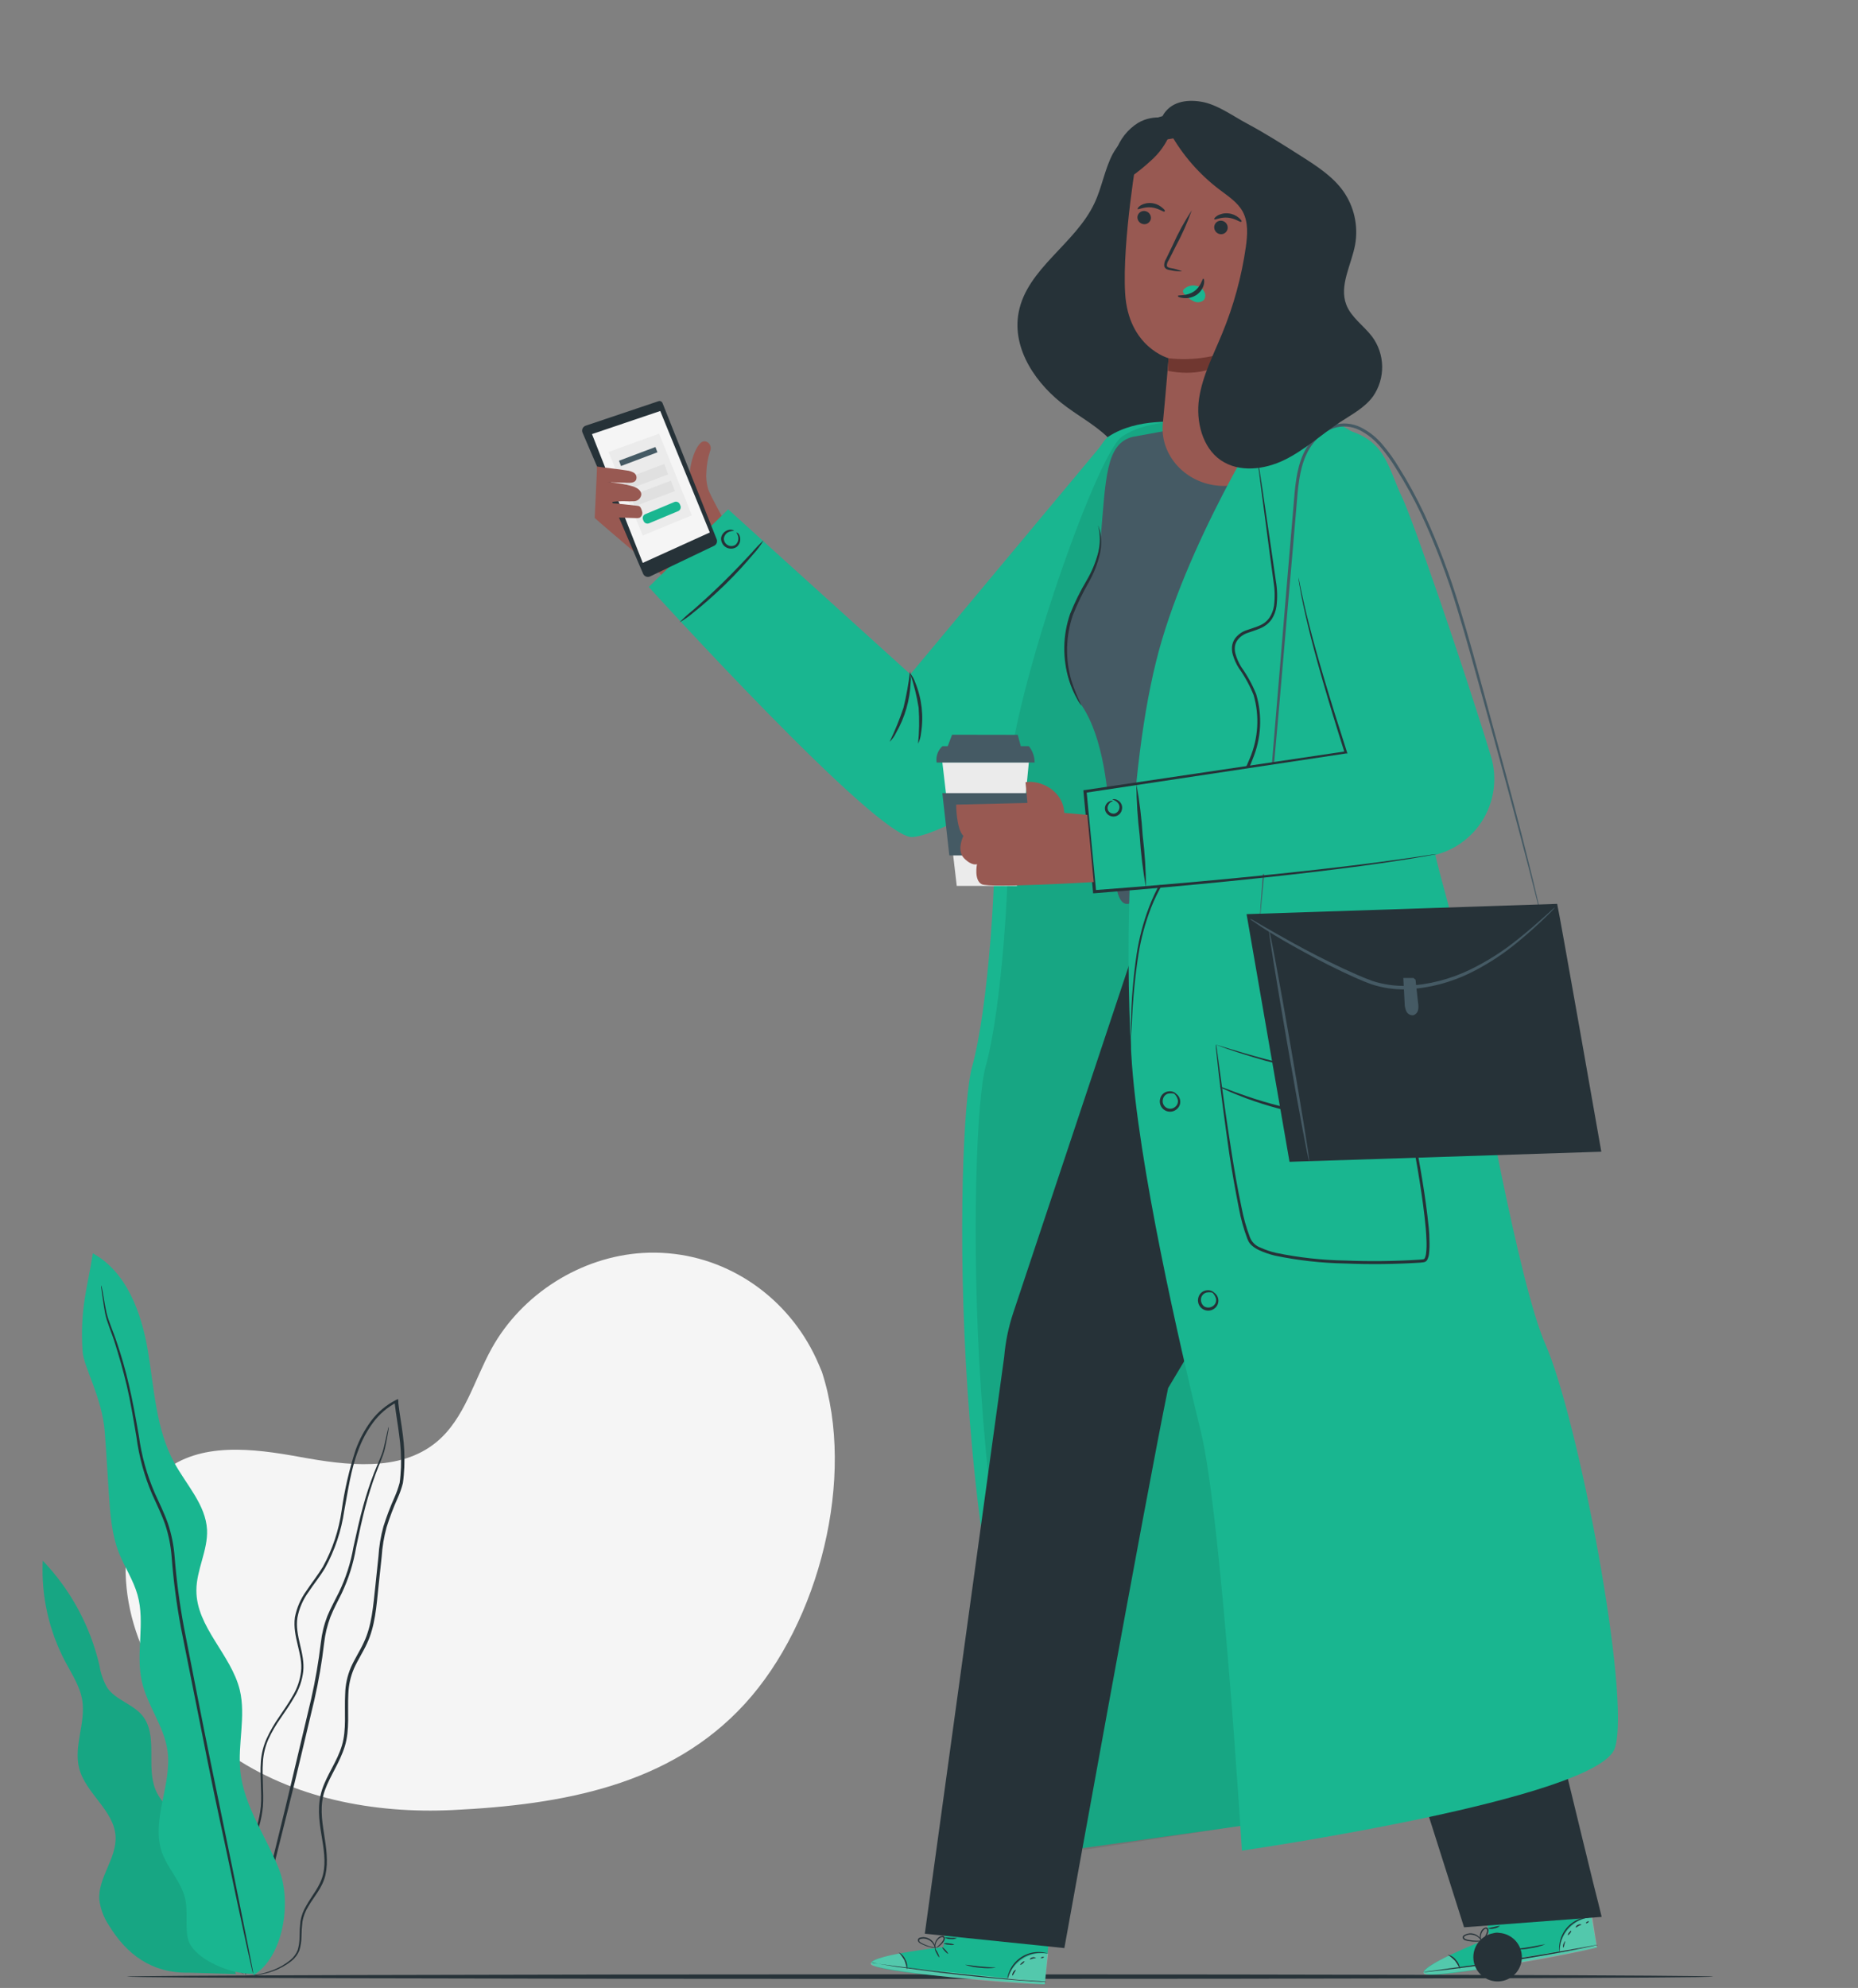 <svg width="503" height="538" viewBox="0 0 503 538" fill="none" xmlns="http://www.w3.org/2000/svg">
<rect x="0" y="0" width="503" height="538" fill="#808080" stroke="none"/>
<path d="M222.498 371.233L221.653 369.247C214.568 352.52 199.004 340.744 180.976 339.18C178.657 338.978 176.325 338.946 174.001 339.084C157.253 340.097 141.312 350.156 133.133 364.877C128.326 373.536 125.79 383.955 118.171 390.253C108.255 398.456 93.769 396.585 81.132 394.282C68.494 391.98 53.995 390.147 44.112 398.393C37.906 403.555 34.979 411.777 34.22 419.821C32.205 441.124 44.246 462.245 61.71 474.472C79.174 486.699 101.289 490.877 122.553 489.851C152.35 488.412 181.439 483.178 201.635 461.113C221.83 439.047 231.789 399.712 222.498 371.233Z" fill="#F5F5F5"/>
<path d="M34.351 534.929C34.351 535.283 130.478 535.543 249.036 535.543C367.595 535.543 463.741 535.307 463.741 534.929C463.741 534.551 367.625 534.315 249.027 534.315C130.429 534.315 34.351 534.622 34.351 534.929Z" fill="#263238"/>
<path d="M430.279 515.566L432.292 527.049L430.592 527.424C422.976 528.987 391.781 535.096 386.413 534.33C380.421 533.471 403.235 524.487 403.235 524.487L402.518 519.628L430.279 515.566Z" fill="#19B690"/>
<g opacity="0.5">
<path opacity="0.5" d="M422.18 528.331C422.226 525.917 423.166 523.606 424.818 521.847C426.434 520.073 428.668 518.988 431.06 518.816L432.277 526.628L422.18 528.331Z" fill="white"/>
</g>
<g opacity="0.5">
<path opacity="0.5" d="M392.203 529.284C392.203 529.284 384.291 532.971 385.524 534.174C386.756 535.377 418.529 530.455 432.339 527.049L432.199 526.44L395.214 532.502C395.214 532.502 393.763 529.112 392.203 529.284Z" fill="white"/>
</g>
<path d="M432.589 526.346C432.44 526.41 432.282 526.452 432.121 526.471L430.763 526.768L425.738 527.768C421.494 528.596 415.611 529.643 409.103 530.659C402.596 531.674 396.619 532.455 392.359 532.971L387.271 533.549L385.883 533.69H385.399L385.883 533.596L387.256 533.409L392.328 532.721C396.619 532.143 402.533 531.315 409.041 530.299C415.548 529.284 421.525 528.268 425.692 527.518L430.732 526.628L432.105 526.393L432.589 526.346Z" fill="#263238"/>
<path d="M395.246 532.924C394.886 532.123 394.441 531.364 393.919 530.659C393.313 530.027 392.638 529.466 391.906 528.987C392.82 529.169 393.633 529.687 394.184 530.44C394.824 531.114 395.201 531.995 395.246 532.924Z" fill="#263238"/>
<path d="M402.799 527.487C402.799 527.487 402.268 527.127 401.753 526.549C401.238 525.971 400.91 525.456 400.973 525.393C401.035 525.331 401.519 525.753 402.018 526.331C402.518 526.909 402.877 527.424 402.799 527.487Z" fill="#263238"/>
<path d="M404.874 525.94C404.874 525.94 404.328 525.8 403.782 525.44C403.236 525.081 402.846 524.737 402.892 524.659C402.939 524.581 403.423 524.8 403.969 525.159C404.515 525.518 404.921 525.862 404.874 525.94Z" fill="#263238"/>
<path d="M405.888 523.096C407.559 523.212 409.122 523.963 410.259 525.194C411.396 526.426 412.019 528.045 412.003 529.722C411.987 531.398 411.332 533.006 410.172 534.215C409.012 535.424 407.435 536.144 405.762 536.228C404.089 536.312 402.448 535.753 401.173 534.665C399.898 533.578 399.087 532.044 398.903 530.378C398.72 528.711 399.18 527.037 400.188 525.698C401.196 524.36 402.677 523.457 404.328 523.175C404.834 523.022 405.37 522.995 405.888 523.096Z" fill="#263238"/>
<path d="M406.091 521.159C405.658 521.557 405.114 521.814 404.531 521.894C403.972 522.071 403.373 522.071 402.814 521.894C403.324 521.728 403.846 521.603 404.375 521.519C404.936 521.35 405.51 521.23 406.091 521.159Z" fill="#263238"/>
<path d="M401.488 525.206C400.907 525.387 400.302 525.477 399.693 525.471C399.035 525.487 398.377 525.445 397.727 525.346C397.333 525.294 396.946 525.199 396.572 525.065C396.341 524.975 396.152 524.803 396.042 524.581C395.991 524.452 395.979 524.311 396.007 524.175C396.034 524.039 396.101 523.914 396.198 523.815C396.828 523.376 397.59 523.169 398.355 523.229C399.12 523.289 399.841 523.612 400.395 524.143C400.728 524.456 400.993 524.834 401.176 525.253C401.285 525.55 401.316 525.721 401.285 525.737C401.023 525.21 400.669 524.733 400.239 524.331C399.76 523.926 399.175 523.666 398.554 523.581C398.189 523.513 397.815 523.519 397.453 523.599C397.091 523.68 396.749 523.833 396.447 524.05C396.198 524.3 396.447 524.628 396.713 524.753C397.055 524.886 397.411 524.981 397.774 525.034C398.407 525.15 399.049 525.213 399.693 525.221C400.786 525.206 401.472 525.206 401.488 525.206Z" fill="#263238"/>
<path d="M401.035 525.362C401.035 525.362 400.676 524.971 400.629 524.159C400.615 523.678 400.717 523.201 400.926 522.768C401.034 522.48 401.214 522.223 401.449 522.024C401.684 521.824 401.966 521.688 402.268 521.628C402.36 521.632 402.451 521.654 402.534 521.693C402.618 521.732 402.693 521.787 402.756 521.856C402.818 521.924 402.866 522.004 402.898 522.091C402.929 522.177 402.943 522.27 402.939 522.362C402.942 522.657 402.884 522.95 402.767 523.221C402.593 523.648 402.368 524.052 402.096 524.424C401.613 525.065 401.207 525.346 401.176 525.315C401.144 525.284 401.488 524.94 401.893 524.299C402.126 523.919 402.319 523.516 402.471 523.096C402.658 522.69 402.72 521.987 402.268 521.972C401.815 521.956 401.425 522.518 401.207 522.909C401.012 523.298 400.9 523.724 400.879 524.159C400.891 524.564 400.944 524.967 401.035 525.362Z" fill="#263238"/>
<path d="M430.841 518.815C430.841 518.815 430.045 518.815 428.797 519.206C427.191 519.653 425.738 520.534 424.599 521.753C423.486 522.996 422.731 524.519 422.414 526.159C422.18 527.409 422.258 528.221 422.196 528.221C422.135 528.04 422.103 527.85 422.102 527.659C422.079 527.137 422.105 526.614 422.18 526.096C422.431 524.383 423.186 522.784 424.35 521.503C425.535 520.241 427.066 519.355 428.75 518.956C429.262 518.838 429.785 518.775 430.311 518.769C430.489 518.754 430.668 518.77 430.841 518.815Z" fill="#263238"/>
<path d="M418.263 526.221C416.978 526.726 415.637 527.072 414.268 527.253C412.914 527.534 411.529 527.634 410.149 527.549C410.149 527.456 411.975 527.284 414.206 526.909C416.438 526.534 418.232 526.128 418.263 526.221Z" fill="#263238"/>
<path d="M423.71 525.362C423.788 525.362 423.616 525.768 423.507 526.221C423.397 526.674 423.335 527.049 423.241 527.065C423.148 527.081 423.023 526.643 423.241 526.128C423.46 525.612 423.647 525.3 423.71 525.362Z" fill="#263238"/>
<path d="M425.364 522.487C425.364 522.487 425.364 522.862 425.067 523.19C424.771 523.518 424.568 523.753 424.49 523.706C424.412 523.659 424.49 523.331 424.786 522.987C425.083 522.644 425.286 522.425 425.364 522.487Z" fill="#263238"/>
<path d="M428.095 520.862C428.095 520.956 427.72 521.003 427.33 521.222C426.94 521.44 426.69 521.69 426.612 521.643C426.534 521.597 426.612 521.159 427.174 520.909C427.736 520.659 428.095 520.768 428.095 520.862Z" fill="#263238"/>
<path d="M430.139 519.987C430.139 519.987 430.046 520.237 429.827 520.362C429.609 520.487 429.39 520.519 429.343 520.44C429.296 520.362 429.437 520.19 429.655 520.065C429.874 519.94 430.092 519.894 430.139 519.987Z" fill="#263238"/>
<path d="M283.902 525.378L282.857 537.002L281.109 536.924C273.306 536.487 241.659 534.174 236.665 532.034C231.109 529.643 255.391 526.94 255.391 526.94L255.969 522.065L283.902 525.378Z" fill="#19B690"/>
<g opacity="0.5">
<path opacity="0.5" d="M272.744 535.658C273.418 533.34 274.924 531.353 276.973 530.08C278.987 528.809 281.404 528.341 283.746 528.768L282.872 536.58L272.744 535.658Z" fill="white"/>
</g>
<g opacity="0.5">
<path opacity="0.5" d="M243.516 528.674C243.516 528.674 234.917 530.143 235.807 531.643C236.696 533.143 268.578 536.674 282.856 537.002V536.377L245.513 532.549C245.513 532.549 245.139 528.924 243.516 528.674Z" fill="white"/>
</g>
<path d="M283.325 536.408H282.841L281.452 536.33L276.334 535.986C272.026 535.658 266.081 535.143 259.511 534.424C252.941 533.705 247.027 532.862 242.751 532.283L237.71 531.455L236.337 531.221C236.179 531.2 236.023 531.169 235.869 531.127H236.353L237.71 531.455L242.798 532.127C247.074 532.69 253.004 533.44 259.558 534.158C266.112 534.877 272.042 535.44 276.365 535.83L281.405 536.143L282.794 536.268L283.325 536.408Z" fill="#263238"/>
<path d="M245.513 533.018C245.392 532.15 245.166 531.301 244.842 530.487C244.403 529.717 243.88 529 243.282 528.346C244.112 528.77 244.76 529.481 245.107 530.346C245.579 531.152 245.724 532.108 245.513 533.018Z" fill="#263238"/>
<path d="M254.268 529.721C254.19 529.721 253.846 529.237 253.503 528.534C253.256 528.136 253.101 527.687 253.05 527.221C253.05 527.221 253.472 527.706 253.815 528.393C254.158 529.081 254.361 529.674 254.268 529.721Z" fill="#263238"/>
<path d="M256.671 528.768C256.593 528.768 256.187 528.487 255.75 528.003C255.313 527.518 255.032 527.065 255.095 527.003C255.157 526.94 255.578 527.284 256.015 527.768C256.452 528.253 256.733 528.706 256.671 528.768Z" fill="#263238"/>
<path d="M258.387 526.284C257.9 526.403 257.392 526.403 256.905 526.284C256.409 526.291 255.918 526.184 255.469 525.972C255.981 525.839 256.518 525.839 257.03 525.972C257.5 525.977 257.963 526.083 258.387 526.284Z" fill="#263238"/>
<path d="M259.09 524.472C258.572 524.742 257.983 524.845 257.404 524.768C256.822 524.807 256.243 524.66 255.75 524.347C256.308 524.323 256.867 524.349 257.42 524.425C257.977 524.388 258.536 524.404 259.09 524.472Z" fill="#263238"/>
<path d="M253.597 527.159C252.991 527.201 252.383 527.132 251.802 526.956C251.158 526.805 250.531 526.591 249.929 526.315C249.561 526.168 249.21 525.979 248.884 525.753C248.682 525.605 248.543 525.388 248.494 525.143C248.484 525.005 248.513 524.866 248.576 524.742C248.639 524.618 248.735 524.514 248.853 524.44C249.576 524.186 250.365 524.188 251.087 524.447C251.808 524.706 252.419 525.206 252.816 525.862C253.062 526.243 253.217 526.677 253.269 527.128C253.309 527.292 253.309 527.463 253.269 527.628C253.14 527.074 252.918 526.545 252.614 526.065C252.269 525.541 251.774 525.132 251.193 524.893C250.859 524.736 250.496 524.646 250.126 524.63C249.756 524.614 249.387 524.672 249.04 524.8C248.728 524.971 248.806 525.331 249.04 525.55C249.337 525.765 249.656 525.948 249.992 526.096C250.576 526.373 251.182 526.603 251.802 526.784C252.91 527.034 253.597 527.112 253.597 527.159Z" fill="#263238"/>
<path d="M253.113 527.206C252.957 526.793 252.957 526.337 253.113 525.925C253.214 525.459 253.434 525.028 253.753 524.675C253.927 524.426 254.161 524.226 254.435 524.095C254.708 523.963 255.011 523.905 255.313 523.925C255.49 523.986 255.637 524.112 255.724 524.277C255.811 524.443 255.831 524.635 255.781 524.815C255.701 525.096 255.563 525.357 255.376 525.581C255.098 525.955 254.772 526.291 254.408 526.581C254.093 526.869 253.713 527.078 253.3 527.19C253.3 527.19 253.69 526.909 254.252 526.393C254.578 526.092 254.87 525.756 255.126 525.393C255.423 525.05 255.657 524.378 255.22 524.253C254.783 524.128 254.268 524.55 253.956 524.878C253.666 525.198 253.448 525.576 253.316 525.987C253.214 526.387 253.146 526.795 253.113 527.206Z" fill="#263238"/>
<path d="M283.605 528.674C283.605 528.674 282.81 528.518 281.53 528.518C279.862 528.515 278.227 528.987 276.815 529.877C275.403 530.768 274.273 532.041 273.556 533.549C272.994 534.705 272.869 535.518 272.807 535.502C272.744 535.486 272.807 535.283 272.807 534.924C272.905 534.418 273.062 533.925 273.275 533.455C273.958 531.865 275.107 530.52 276.569 529.596C278.032 528.673 279.74 528.215 281.468 528.284C281.994 528.289 282.518 528.357 283.028 528.487C283.229 528.52 283.423 528.583 283.605 528.674Z" fill="#263238"/>
<path d="M269.53 532.534C268.156 532.706 266.767 532.706 265.394 532.534C264.015 532.44 262.652 532.178 261.337 531.752C261.337 531.643 263.178 531.971 265.425 532.19C267.673 532.409 269.53 532.424 269.53 532.534Z" fill="#263238"/>
<path d="M275.007 533.127C275.007 533.205 274.82 533.502 274.586 533.893C274.352 534.283 274.211 534.658 274.102 534.643C273.993 534.627 274.008 534.19 274.289 533.721C274.57 533.252 274.96 533.018 275.007 533.127Z" fill="#263238"/>
<path d="M277.364 530.784C277.364 530.862 277.207 531.127 276.88 531.393C276.552 531.658 276.256 531.799 276.193 531.737C276.131 531.674 276.349 531.393 276.661 531.127C276.973 530.862 277.301 530.705 277.364 530.784Z" fill="#263238"/>
<path d="M280.438 529.893C280.438 529.987 280.048 529.893 279.611 530.034C279.174 530.174 278.862 530.33 278.799 530.252C278.737 530.174 279.018 529.815 279.548 529.706C280.079 529.596 280.485 529.893 280.438 529.893Z" fill="#263238"/>
<path d="M282.607 529.612C282.607 529.706 282.451 529.831 282.217 529.893C281.983 529.956 281.764 529.893 281.733 529.893C281.702 529.893 281.889 529.674 282.123 529.612C282.357 529.549 282.591 529.518 282.607 529.612Z" fill="#263238"/>
<path d="M275.756 84.606C277.988 72.653 291.174 66.013 296.324 54.92C298.337 50.639 299.055 45.811 301.255 41.624C303.767 37.207 307.767 33.83 312.54 32.098C317.313 30.366 322.545 30.392 327.3 32.171L328.127 33.453C322.79 44.671 317.469 52.373 312.148 63.576C310.078 67.407 308.644 71.549 307.903 75.841C307.419 80.169 308.574 84.918 311.914 87.7C314.598 89.918 318.156 90.59 321.121 92.527C323.25 94.125 324.916 96.26 325.95 98.714C326.984 101.169 327.347 103.854 327.004 106.495C326.236 111.801 323.804 116.725 320.06 120.557C316.626 124.322 311.196 127.541 306.67 125.244C304.376 124.057 302.956 121.744 301.271 119.791C297.806 115.807 293.031 113.276 288.787 110.151C280.641 104.23 273.899 94.558 275.756 84.606Z" fill="#263238"/>
<path d="M160.995 140.165C163.991 142.899 180.299 156.617 180.299 156.617L196.481 141.868C196.06 140.665 192.096 133.853 191.644 132.15C191.244 130.681 191.107 129.152 191.238 127.635C191.315 125.744 191.652 123.872 192.237 122.073C192.955 120.51 191.363 118.854 189.99 119.635C188.616 120.416 186.556 124.76 186.619 130.353C186.681 135.947 164.772 123.104 161.65 126.244L160.995 140.165Z" fill="#985952"/>
<path d="M300.132 118.151L246.449 182.475L197.137 137.853L175.633 158.852C175.633 158.852 237.508 227.02 246.949 226.535C256.39 226.051 288.459 204.818 288.459 204.818L300.132 118.151Z" fill="#19B690"/>
<path d="M178.27 108.573C178.483 108.502 178.716 108.516 178.92 108.612C179.123 108.708 179.282 108.879 179.362 109.089L194.016 145.931C194.149 146.261 194.15 146.63 194.02 146.962C193.889 147.293 193.636 147.562 193.314 147.712L175.992 155.993C175.821 156.073 175.636 156.118 175.448 156.125C175.259 156.132 175.072 156.101 174.895 156.034C174.719 155.967 174.558 155.865 174.422 155.735C174.286 155.604 174.178 155.447 174.103 155.274L157.702 117.089C157.628 116.912 157.59 116.721 157.591 116.529C157.593 116.337 157.633 116.148 157.711 115.972C157.788 115.796 157.901 115.638 158.042 115.508C158.183 115.378 158.348 115.277 158.529 115.214L178.27 108.573Z" fill="#263238"/>
<path d="M178.738 111.229L192.159 144.102L174.01 152.336L160.262 117.479L178.738 111.229Z" fill="#F5F5F5"/>
<path d="M183.966 168.429C185.325 167.655 186.605 166.749 187.789 165.726C190.052 163.93 193.079 161.336 196.247 158.258C199.415 155.18 202.068 152.196 203.925 149.977C204.985 148.835 205.921 147.583 206.718 146.243C205.567 147.288 204.487 148.41 203.488 149.602C201.537 151.712 198.806 154.602 195.685 157.664C192.564 160.727 189.599 163.383 187.43 165.273C186.204 166.244 185.047 167.299 183.966 168.429Z" fill="#263238"/>
<path d="M199.4 144.134C199.29 144.228 199.961 144.759 199.883 145.899C199.864 146.2 199.783 146.494 199.646 146.763C199.509 147.031 199.319 147.269 199.087 147.462C198.777 147.661 198.418 147.771 198.05 147.781C197.681 147.791 197.317 147.701 196.996 147.519C196.676 147.338 196.41 147.072 196.229 146.751C196.047 146.43 195.957 146.065 195.966 145.696C196.011 145.381 196.121 145.079 196.29 144.809C196.46 144.54 196.685 144.31 196.95 144.134C197.492 143.826 198.105 143.665 198.729 143.665C198.729 143.665 198.588 143.478 198.214 143.4C197.682 143.288 197.128 143.371 196.653 143.634C196.285 143.818 195.964 144.084 195.715 144.412C195.466 144.74 195.296 145.12 195.217 145.524C195.168 146.041 195.269 146.561 195.507 147.021C195.745 147.482 196.11 147.865 196.559 148.123C197.008 148.382 197.522 148.506 198.04 148.48C198.557 148.454 199.056 148.28 199.478 147.977C199.791 147.71 200.037 147.373 200.197 146.993C200.357 146.613 200.426 146.201 200.398 145.79C200.381 145.248 200.177 144.729 199.821 144.321C199.634 144.165 199.415 144.103 199.4 144.134Z" fill="#263238"/>
<path d="M248.54 201.271C248.972 200.395 249.242 199.447 249.336 198.474C250.097 193.83 249.556 189.065 247.776 184.71C247.471 183.78 246.995 182.916 246.371 182.163C247.413 185.215 248.191 188.352 248.697 191.537C248.922 194.78 248.87 198.037 248.54 201.271Z" fill="#263238"/>
<path d="M240.831 200.771C241.55 200.081 242.137 199.266 242.564 198.365C244.967 194.189 246.326 189.494 246.527 184.678C246.645 183.686 246.587 182.681 246.356 181.71C245.969 185.019 245.38 188.301 244.592 191.537C243.533 194.691 242.276 197.775 240.831 200.771Z" fill="#263238"/>
<path d="M178.426 117.354L187.305 139.462L174.01 144.915L164.74 122.322L178.426 117.354Z" fill="#EBEBEB"/>
<path d="M174.695 139.151L182.557 135.862C183.137 135.619 183.804 135.893 184.047 136.475L184.197 136.835C184.44 137.416 184.166 138.084 183.586 138.327L175.724 141.616C175.143 141.859 174.476 141.585 174.234 141.004L174.083 140.643C173.841 140.062 174.114 139.394 174.695 139.151Z" fill="#19B690"/>
<path d="M167.581 124.686L177.439 120.971L177.978 122.404L168.12 126.119L167.581 124.686Z" fill="#455A64"/>
<path d="M168.928 129.67L179.823 125.564L180.884 128.386L169.989 132.492L168.928 129.67Z" fill="#E0E0E0"/>
<path d="M170.734 134.194L181.629 130.087L182.69 132.909L171.795 137.016L170.734 134.194Z" fill="#E0E0E0"/>
<path d="M161.572 126.244C164.085 126.65 167.143 126.9 169.656 127.322C170.375 127.387 171.069 127.617 171.685 127.994C171.975 128.209 172.182 128.518 172.27 128.868C172.358 129.219 172.322 129.589 172.168 129.916C171.778 130.619 170.78 130.681 169.968 130.666L164.428 130.478C166.792 130.585 169.134 130.978 171.404 131.65C172.434 131.994 173.588 132.697 173.62 133.791C173.575 134.264 173.366 134.707 173.03 135.044C172.694 135.38 172.251 135.589 171.778 135.634C170.812 135.695 169.842 135.695 168.876 135.634C168.876 135.634 165.084 135.634 164.928 136.197C167.284 136.197 170.421 136.681 172.73 136.9C173.386 136.9 173.682 137.837 173.838 138.462C173.922 138.775 173.901 139.108 173.777 139.407C173.652 139.707 173.433 139.957 173.152 140.118C172.85 140.219 172.53 140.251 172.215 140.212L163.039 139.931" fill="#985952"/>
<path d="M319.108 114.292C319.108 114.292 307.95 112.979 300.116 118.135C293.047 122.822 268.234 193.975 269.202 215.098C270.17 236.222 267.47 273.47 263.132 288.813C258.793 304.156 255.516 437.242 289.66 500.645L353.252 491.708L333.371 320.733L335.4 165.633L319.108 114.292Z" fill="#19B690"/>
<g opacity="0.3">
<path opacity="0.3" d="M322.775 114.292C322.775 114.292 311.601 112.979 303.768 118.135C296.698 122.822 271.902 193.975 272.854 215.098C273.805 236.222 271.137 273.47 266.783 288.813C262.429 304.156 259.168 437.242 293.312 500.645L351.442 491.708L337.022 320.733L339.145 165.648L322.775 114.292Z" fill="black"/>
</g>
<path d="M346.151 111.026C346.151 111.026 381.123 107.261 371.775 157.305L362.787 209.958L305.687 244.55C297.978 246.628 304.532 208.614 292.922 191.022C288.568 184.444 288.24 179.522 288.568 176.491C287.46 165.008 296.651 157.852 297.931 146.243C299.367 129.431 299.304 120.12 306.608 118.229L346.12 111.026" fill="#455A64"/>
<path d="M297.291 142.243C297.89 144.665 297.89 147.196 297.291 149.618C296.597 152.238 295.547 154.751 294.17 157.086C292.451 159.976 290.959 162.995 289.707 166.117C287.677 171.98 287.595 178.343 289.473 184.257C290.029 186.023 290.772 187.726 291.689 189.334C292.004 189.942 292.392 190.508 292.844 191.022C291.72 188.788 290.775 186.468 290.019 184.085C288.361 178.281 288.519 172.109 290.472 166.398C291.71 163.315 293.165 160.323 294.826 157.446C296.184 155.036 297.183 152.441 297.791 149.743C298.195 147.914 298.227 146.022 297.884 144.181C297.789 143.679 297.648 143.188 297.463 142.712C297.401 142.415 297.323 142.228 297.291 142.243Z" fill="#263238"/>
<path d="M314.8 114.636C315.628 106.027 316.361 96.949 316.361 96.949C316.361 96.949 305.437 94.012 304.595 79.309C303.768 65.248 307.997 40.874 307.997 40.874V39.64C324.585 34.703 344.216 34.953 354.329 48.796L346.526 118.635C345.605 126.744 337.927 132.431 329.267 131.385C320.418 130.338 314.02 122.838 314.8 114.636Z" fill="#985952"/>
<path d="M307.934 58.608C307.884 59.084 308.018 59.561 308.308 59.941C308.598 60.322 309.023 60.577 309.495 60.654C309.729 60.697 309.969 60.692 310.201 60.64C310.433 60.587 310.652 60.489 310.846 60.351C311.039 60.213 311.203 60.037 311.327 59.834C311.452 59.631 311.534 59.405 311.57 59.17C311.62 58.694 311.487 58.217 311.196 57.836C310.906 57.455 310.482 57.2 310.01 57.123C309.776 57.081 309.536 57.086 309.304 57.138C309.072 57.19 308.852 57.288 308.659 57.426C308.465 57.565 308.302 57.741 308.177 57.944C308.053 58.146 307.97 58.372 307.934 58.608Z" fill="#263238"/>
<path d="M307.934 56.561C308.153 56.826 309.651 55.936 311.648 56.123C313.646 56.311 315.003 57.483 315.253 57.248C315.503 57.014 315.253 56.701 314.582 56.17C313.778 55.482 312.78 55.062 311.726 54.967C310.688 54.86 309.643 55.09 308.746 55.623C308.137 56.029 307.934 56.483 307.934 56.561Z" fill="#263238"/>
<path d="M328.72 61.31C328.67 61.786 328.804 62.264 329.094 62.644C329.384 63.025 329.809 63.28 330.281 63.357C330.521 63.399 330.766 63.392 331.003 63.335C331.24 63.278 331.462 63.173 331.657 63.026C331.851 62.88 332.014 62.695 332.134 62.483C332.255 62.271 332.33 62.037 332.356 61.795C332.406 61.319 332.273 60.841 331.983 60.461C331.692 60.08 331.268 59.825 330.796 59.748C330.556 59.706 330.31 59.714 330.074 59.77C329.837 59.827 329.614 59.932 329.42 60.079C329.225 60.225 329.063 60.41 328.943 60.622C328.822 60.834 328.747 61.068 328.72 61.31Z" fill="#263238"/>
<path d="M328.736 59.342C328.939 59.607 330.453 58.701 332.435 58.904C334.416 59.107 335.79 60.248 336.039 60.029C336.289 59.81 335.961 59.467 335.368 58.935C334.562 58.254 333.564 57.839 332.513 57.748C331.476 57.639 330.432 57.863 329.532 58.389C328.877 58.81 328.627 59.217 328.736 59.342Z" fill="#263238"/>
<path d="M320.028 73.435C319.028 73.012 317.98 72.713 316.907 72.544C316.408 72.435 315.94 72.278 315.893 71.935C315.888 71.4 316.058 70.879 316.377 70.45L318.265 66.716C319.981 63.56 321.447 60.274 322.65 56.889C320.675 59.894 318.947 63.055 317.485 66.341L315.659 70.107C315.276 70.687 315.11 71.384 315.191 72.075C315.245 72.263 315.343 72.436 315.476 72.579C315.608 72.723 315.773 72.834 315.955 72.903C316.229 73.014 316.519 73.082 316.814 73.106C317.866 73.359 318.947 73.469 320.028 73.435Z" fill="#263238"/>
<path d="M316.33 96.949C323.126 97.718 330.002 96.588 336.195 93.683C336.195 93.683 330.531 103.152 316.189 100.37L316.33 96.949Z" fill="#703730"/>
<path d="M320.418 78.356C320.845 77.915 321.377 77.59 321.964 77.413C322.551 77.235 323.174 77.21 323.773 77.341C324.211 77.421 324.628 77.59 324.998 77.838C325.368 78.085 325.684 78.405 325.927 78.778C326.171 79.129 326.301 79.546 326.301 79.973C326.301 80.401 326.171 80.818 325.927 81.169C325.569 81.494 325.124 81.706 324.646 81.778C324.169 81.85 323.68 81.779 323.243 81.575C322.332 81.147 321.515 80.541 320.84 79.794C320.63 79.613 320.456 79.396 320.325 79.153C320.263 79.034 320.238 78.9 320.252 78.766C320.266 78.633 320.318 78.507 320.403 78.403" fill="#19B690"/>
<path d="M325.771 75.403C325.443 75.403 325.225 77.513 323.227 78.872C321.23 80.231 318.936 79.762 318.889 80.059C318.842 80.356 319.357 80.544 320.34 80.653C321.606 80.807 322.885 80.502 323.945 79.794C324.96 79.104 325.674 78.054 325.943 76.856C326.114 75.966 325.911 75.403 325.771 75.403Z" fill="#263238"/>
<path d="M383.292 311.421L405.467 402.916C405.467 402.916 431.903 512.472 432.776 515.363L433.604 518.769L396.354 521.581L331.81 318.358L383.292 311.421Z" fill="#263238"/>
<path d="M316.236 375.652C310.213 404.822 288.147 527.206 288.147 527.206L250.366 523.315L271.855 367.215C272.197 363.141 273.025 359.123 274.32 355.247L309.635 249.237L376.051 206.943C376.707 206.943 386.803 234.269 385.414 253.206C384.682 261.678 381.738 269.808 376.878 276.782C372.649 282.954 366.766 291.563 365.455 293.563C363.349 296.75 316.236 375.652 316.236 375.652Z" fill="#263238"/>
<path d="M391.781 243.691C393.591 250.284 395.105 256.955 396.276 263.689C400.52 288.204 411.319 347.856 418.326 363.684C427.205 383.683 441.625 459.225 437.193 473.052C432.761 486.88 336.211 500.832 336.211 500.832C336.211 500.832 330.671 410.29 325.116 387.526C319.56 364.762 307.95 314.749 306.264 285.313C304.579 255.877 305.156 204.771 314.582 173.116C324.008 141.462 345.699 108.198 345.699 108.198C345.699 108.198 364.238 113.323 370.558 120.698C370.558 120.698 378.267 130.166 378.361 139.181C378.454 148.196 382.637 191.053 385.43 215.958C386.304 223.067 389.44 235.238 391.781 243.691Z" fill="#19B690"/>
<path d="M306.171 283.813C306.197 283.663 306.197 283.51 306.171 283.36C306.171 283.017 306.171 282.579 306.171 282.032C306.171 280.814 306.311 279.111 306.421 276.939C306.66 270.66 307.259 264.4 308.215 258.19C308.91 253.918 310.045 249.729 311.601 245.691C313.415 241.093 315.925 236.803 319.045 232.972C322.244 228.863 326.036 224.879 329.719 220.473C331.617 218.256 333.383 215.929 335.009 213.505C336.675 210.986 338.052 208.286 339.114 205.458C341.446 199.885 341.788 193.677 340.081 187.881C339.025 185.258 337.658 182.771 336.008 180.475C335.324 179.356 334.799 178.146 334.448 176.882C334.293 176.275 334.245 175.646 334.307 175.023C334.378 174.423 334.592 173.85 334.931 173.351C335.644 172.354 336.664 171.619 337.834 171.257C339.004 170.82 340.237 170.492 341.407 169.945C342.588 169.42 343.598 168.576 344.326 167.507C344.982 166.459 345.408 165.281 345.574 164.055C345.855 161.783 345.798 159.482 345.402 157.227C345.09 155.086 344.794 153.024 344.513 151.071C343.358 143.259 342.437 136.915 341.782 132.478C341.439 130.322 341.189 128.635 341.002 127.416L340.768 126.119C340.746 125.966 340.714 125.815 340.674 125.666C340.65 125.816 340.65 125.969 340.674 126.119C340.674 126.463 340.674 126.9 340.815 127.447C340.971 128.666 341.173 130.353 341.454 132.509C342.047 136.978 342.89 143.321 343.92 151.149C344.185 153.118 344.466 155.18 344.763 157.321C345.13 159.51 345.178 161.742 344.903 163.945C344.735 165.057 344.337 166.122 343.733 167.07C343.076 168.039 342.155 168.798 341.08 169.257C340.003 169.757 338.786 170.07 337.553 170.523C336.232 170.937 335.081 171.771 334.276 172.898C333.884 173.495 333.633 174.173 333.542 174.882C333.469 175.594 333.522 176.313 333.699 177.007C334.066 178.355 334.634 179.64 335.384 180.819C336.998 183.08 338.339 185.524 339.379 188.1C341.007 193.722 340.66 199.733 338.396 205.13C336.213 210.565 333.085 215.569 329.157 219.911C325.506 224.286 321.714 228.285 318.499 232.41C315.358 236.375 312.848 240.802 311.055 245.534C309.511 249.604 308.397 253.825 307.731 258.127C306.81 264.337 306.288 270.6 306.171 276.876C306.171 279.053 306.14 280.756 306.077 281.985V283.313C306.155 283.657 306.171 283.813 306.171 283.813Z" fill="#263238"/>
<path d="M318.483 296.187C318.483 296.187 318.405 295.937 318.031 295.687C317.481 295.363 316.831 295.252 316.205 295.375C315.716 295.447 315.258 295.66 314.887 295.987C314.516 296.314 314.247 296.742 314.114 297.219C313.922 297.811 313.934 298.45 314.148 299.035C314.362 299.619 314.765 300.115 315.294 300.442C315.822 300.77 316.446 300.911 317.063 300.842C317.681 300.773 318.258 300.498 318.702 300.062C319.067 299.727 319.326 299.293 319.448 298.813C319.57 298.333 319.549 297.828 319.389 297.359C319.195 296.745 318.785 296.223 318.234 295.891C317.844 295.687 317.594 295.687 317.578 295.734C318.182 296.171 318.622 296.798 318.827 297.515C318.922 297.871 318.914 298.247 318.803 298.599C318.693 298.95 318.484 299.263 318.203 299.5C317.874 299.81 317.452 300.002 317.003 300.047C316.554 300.091 316.102 299.986 315.719 299.747C315.336 299.508 315.043 299.149 314.885 298.725C314.728 298.302 314.714 297.838 314.847 297.406C314.932 297.047 315.116 296.718 315.378 296.459C315.64 296.199 315.97 296.018 316.33 295.937C317.056 295.798 317.808 295.885 318.483 296.187Z" fill="#263238"/>
<path d="M328.83 350.028C328.83 350.028 328.736 349.778 328.362 349.544C327.817 349.205 327.164 349.088 326.536 349.216C326.048 349.292 325.592 349.505 325.222 349.832C324.851 350.159 324.582 350.585 324.445 351.059C324.253 351.651 324.264 352.291 324.478 352.875C324.692 353.46 325.096 353.955 325.624 354.283C326.153 354.611 326.776 354.751 327.394 354.682C328.012 354.613 328.589 354.339 329.033 353.903C329.323 353.623 329.546 353.28 329.684 352.901C329.821 352.521 329.87 352.115 329.826 351.714C329.783 351.312 329.647 350.926 329.431 350.585C329.215 350.244 328.924 349.958 328.58 349.747C328.19 349.528 327.925 349.528 327.925 349.575C328.518 350.022 328.955 350.646 329.173 351.356C329.263 351.714 329.25 352.089 329.137 352.44C329.024 352.791 328.815 353.103 328.533 353.34C328.192 353.627 327.774 353.803 327.331 353.848C326.889 353.893 326.443 353.803 326.052 353.59C325.689 353.332 325.412 352.97 325.257 352.553C325.101 352.135 325.074 351.68 325.178 351.247C325.269 350.877 325.464 350.542 325.741 350.281C326.018 350.02 326.365 349.846 326.739 349.778C327.445 349.657 328.172 349.744 328.83 350.028Z" fill="#263238"/>
<path d="M329.157 282.673C329.132 282.844 329.132 283.017 329.157 283.188C329.157 283.584 329.204 284.105 329.298 284.751C329.438 286.141 329.657 288.11 329.938 290.625C330.531 295.734 331.498 303.125 332.793 312.218C333.48 316.765 334.354 321.733 335.4 327.03C335.911 329.798 336.663 332.517 337.647 335.154C337.786 335.508 337.947 335.852 338.13 336.185C338.344 336.52 338.607 336.82 338.911 337.076C339.494 337.581 340.145 338.002 340.846 338.326C342.231 338.957 343.673 339.454 345.153 339.81C351.393 341.108 357.741 341.819 364.113 341.935C370.937 342.214 377.771 342.136 384.587 341.701L385.461 341.591C385.659 341.562 385.847 341.485 386.01 341.368C386.173 341.251 386.306 341.098 386.398 340.919C386.67 340.362 386.834 339.757 386.881 339.138C386.998 338.002 387.029 336.858 386.975 335.717C386.975 333.467 386.694 331.264 386.444 329.092C385.929 324.733 385.258 320.499 384.556 316.39C383.152 308.171 381.607 300.437 380.077 293.36V293.094H379.719C367.246 292.01 354.889 289.861 342.781 286.672C338.396 285.516 334.978 284.469 332.653 283.766L329.953 282.938C329.668 282.836 329.376 282.753 329.079 282.688L329.314 282.782L330 283.032C330.609 283.266 331.436 283.579 332.591 283.97C334.885 284.751 338.302 285.844 342.672 287.094C354.794 290.435 367.194 292.673 379.719 293.781L379.406 293.5C380.967 300.578 382.418 308.312 383.807 316.515C384.494 320.624 385.149 324.858 385.649 329.186C385.898 331.342 386.117 333.545 386.179 335.748C386.234 336.847 386.203 337.95 386.085 339.045C386.041 339.551 385.915 340.047 385.711 340.513C385.57 340.701 385.524 340.763 385.352 340.794L384.525 340.888C377.74 341.329 370.938 341.412 364.144 341.138C357.851 341.03 351.582 340.334 345.418 339.06C343.981 338.726 342.58 338.249 341.236 337.638C340.587 337.404 339.997 337.034 339.504 336.551C339.011 336.069 338.628 335.486 338.38 334.842C337.402 332.256 336.651 329.589 336.133 326.873C335.009 321.608 334.167 316.64 333.449 312.109C331.998 303.031 331.014 295.672 330.328 290.578C329.985 288.063 329.719 286.094 329.532 284.704C329.438 284.079 329.376 283.563 329.314 283.141C329.251 282.72 329.157 282.673 329.157 282.673Z" fill="#263238"/>
<path d="M330.156 294.063C330.737 294.454 331.36 294.779 332.013 295.031C333.23 295.61 335.041 296.36 337.288 297.203C349.117 301.576 361.667 303.659 374.272 303.343C376.691 303.343 378.642 303.14 379.968 302.984C380.668 302.95 381.363 302.85 382.044 302.687C381.349 302.609 380.647 302.609 379.953 302.687C378.611 302.687 376.675 302.781 374.272 302.781C361.759 302.776 349.332 300.707 337.491 296.656C335.212 295.875 333.386 295.203 332.138 294.719C331.501 294.435 330.837 294.215 330.156 294.063Z" fill="#263238"/>
<path d="M417.733 250.003L417.592 249.268C417.483 248.737 417.327 248.034 417.124 247.112C416.672 245.206 416.016 242.425 415.189 238.894C413.473 231.769 410.867 221.489 407.48 208.833L401.878 188.147C399.849 180.71 397.711 172.757 395.168 164.461C392.564 155.759 389.347 147.254 385.539 139.009C383.495 134.658 381.186 130.437 378.626 126.369C377.35 124.25 375.905 122.238 374.303 120.354C372.687 118.401 370.684 116.805 368.42 115.667C366.073 114.501 363.367 114.288 360.867 115.073C358.47 115.924 356.376 117.462 354.844 119.495C351.723 123.526 350.942 128.588 350.49 133.228C349.694 142.603 348.929 151.696 348.196 160.336C346.76 177.601 345.465 193.147 344.373 206.208C343.28 219.27 342.453 229.801 341.86 237.144C341.579 240.769 341.361 243.597 341.22 245.565C341.22 246.503 341.111 247.222 341.064 247.753C341.05 248.003 341.05 248.253 341.064 248.503C341.064 248.503 341.064 248.253 341.173 247.768C341.283 247.284 341.298 246.503 341.392 245.581L342.188 237.175C342.843 229.832 343.748 219.286 344.95 206.255C346.152 193.225 347.447 177.647 348.96 160.398C349.71 151.758 350.521 142.696 351.301 133.306C351.754 128.697 352.534 123.776 355.483 119.994C356.918 118.094 358.876 116.655 361.117 115.854C363.415 115.124 365.906 115.32 368.061 116.401C370.23 117.508 372.148 119.05 373.695 120.932C375.268 122.765 376.688 124.725 377.939 126.791C380.484 130.814 382.783 134.988 384.821 139.29C388.619 147.496 391.837 155.959 394.45 164.617C397.009 172.882 399.131 180.835 401.223 188.256C403.314 195.678 405.186 202.599 406.918 208.911C410.383 221.551 413.067 231.816 414.877 238.91C415.782 242.441 416.438 245.159 416.953 247.097C417.202 248.003 417.374 248.659 417.514 249.221C417.655 249.784 417.733 250.003 417.733 250.003Z" fill="#455A64"/>
<path d="M421.556 244.612C422.165 247.05 433.51 311.687 433.51 311.687L349.101 314.421L337.475 247.394L421.556 244.612Z" fill="#263238"/>
<path d="M338.349 248.659C338.585 248.875 338.841 249.069 339.114 249.237C339.613 249.597 340.393 250.096 341.392 250.8C343.374 252.081 346.308 253.924 349.99 255.971C353.673 258.018 358.121 260.471 363.192 262.877C365.736 264.064 368.373 265.33 371.292 266.377C374.313 267.362 377.478 267.827 380.655 267.752C386.845 267.464 392.906 265.878 398.445 263.096C402.906 260.855 407.095 258.108 410.929 254.909C414.222 252.221 416.719 249.862 418.419 248.222C419.262 247.394 419.98 246.737 420.355 246.284C420.583 246.064 420.792 245.823 420.979 245.565C420.71 245.737 420.459 245.936 420.23 246.159C419.715 246.644 419.028 247.237 418.201 247.987C416.438 249.55 413.894 251.846 410.57 254.456C406.715 257.548 402.528 260.199 398.086 262.361C392.664 265.01 386.759 266.52 380.733 266.799C377.627 266.879 374.531 266.435 371.572 265.486C368.764 264.471 366.064 263.221 363.536 262.065C358.48 259.69 354.017 257.377 350.303 255.331C346.588 253.284 343.623 251.581 341.579 250.393L339.223 249.018C338.95 248.859 338.655 248.738 338.349 248.659Z" fill="#455A64"/>
<path d="M343.514 251.503C343.296 251.503 345.558 265.564 348.57 282.954C351.582 300.344 354.204 314.28 354.422 314.28C354.641 314.28 352.378 300.219 349.366 282.845C346.354 265.471 343.733 251.471 343.514 251.503Z" fill="#455A64"/>
<path d="M383.214 265.127C383.448 267.221 383.667 269.33 383.901 271.377C384.018 272.033 384.018 272.705 383.901 273.361C383.827 273.689 383.666 273.991 383.436 274.236C383.205 274.481 382.913 274.659 382.59 274.751C382.204 274.79 381.817 274.706 381.481 274.513C381.145 274.32 380.878 274.026 380.717 273.673C380.409 272.958 380.255 272.186 380.265 271.408C380.155 269.158 380.031 266.908 379.906 264.674H382.652" fill="#455A64"/>
<path d="M365.83 116.729C358.963 114.417 353.236 123.322 352.456 130.525C351.626 138.832 351.469 147.192 351.988 155.524C353.221 180.147 364.347 203.693 364.347 203.693L293.749 214.286L296.34 241.472L385.617 231.879C388.72 231.548 391.712 230.535 394.378 228.911C397.044 227.287 399.318 225.093 401.038 222.486C402.757 219.879 403.879 216.923 404.324 213.831C404.769 210.739 404.525 207.586 403.61 204.599C395.636 178.554 382.605 141.103 379.719 134.9C375.724 126.541 375.271 119.885 365.83 116.729Z" fill="#19B690"/>
<path d="M388.988 231.16H388.52L387.178 231.347L382.012 232.129C377.487 232.754 370.917 233.691 362.662 234.644C346.152 236.597 322.962 238.91 296.324 240.894L296.745 241.253C295.918 232.613 295.044 223.489 294.155 214.114L293.811 214.552L364.394 203.912H364.784L364.659 203.552C360.071 189.334 356.56 177.569 354.469 169.288C353.408 165.164 352.675 161.898 352.222 159.68L351.707 157.149C351.582 156.586 351.504 156.289 351.504 156.289C351.504 156.289 351.504 156.586 351.598 157.164C351.691 157.742 351.816 158.602 352.035 159.727C352.425 161.961 353.112 165.226 354.11 169.382C356.092 177.694 359.51 189.506 364.035 203.755L364.316 203.333L293.687 213.817H293.312V214.208C294.202 223.582 295.076 232.691 295.903 241.347V241.738H296.277C322.931 239.644 346.12 237.222 362.631 235.129C370.87 234.097 377.44 233.097 381.95 232.379L387.209 231.472L388.535 231.222L388.988 231.16Z" fill="#263238"/>
<path d="M310.244 240.253C310.224 235.553 309.927 230.857 309.354 226.192C309.062 221.474 308.488 216.779 307.638 212.13C307.677 216.83 307.979 221.525 308.543 226.192C308.842 230.908 309.41 235.602 310.244 240.253Z" fill="#263238"/>
<path d="M301.271 216.739C301.271 216.739 301.084 216.63 300.74 216.739C300.243 216.848 299.808 217.145 299.523 217.567C299.286 217.886 299.148 218.268 299.126 218.665C299.103 219.063 299.198 219.458 299.398 219.801C299.64 220.227 300.01 220.566 300.454 220.771C300.899 220.976 301.397 221.036 301.877 220.943C302.358 220.85 302.797 220.608 303.134 220.252C303.47 219.896 303.686 219.443 303.752 218.958C303.819 218.575 303.787 218.181 303.659 217.815C303.53 217.448 303.31 217.121 303.019 216.864C302.004 216.005 301.115 216.301 301.162 216.38C301.208 216.458 301.926 216.505 302.613 217.27C302.804 217.477 302.942 217.727 303.012 218C303.083 218.273 303.085 218.559 303.019 218.833C302.946 219.154 302.787 219.449 302.559 219.686C302.331 219.923 302.042 220.093 301.723 220.176C301.401 220.221 301.072 220.174 300.774 220.042C300.476 219.909 300.221 219.696 300.038 219.426C299.901 219.189 299.829 218.919 299.829 218.645C299.829 218.371 299.901 218.101 300.038 217.864C300.506 216.911 301.286 216.864 301.271 216.739Z" fill="#263238"/>
<path d="M278.534 206.271L275.319 239.753H259.012L255.11 206.271H278.534Z" fill="#EBEBEB"/>
<path d="M278.534 201.943C279.546 203.193 280.098 204.755 280.094 206.365H253.565C253.438 205.556 253.513 204.728 253.786 203.956C254.058 203.184 254.519 202.492 255.126 201.943H278.534Z" fill="#455A64"/>
<path d="M275.522 198.865L276.412 202.177L256.421 202.334L257.748 198.834L275.522 198.865Z" fill="#455A64"/>
<path d="M278.877 214.645C278.877 214.958 276.927 231.504 276.927 231.504H256.999L255.11 214.645H278.877Z" fill="#455A64"/>
<path d="M277.629 211.692L278.144 217.302L258.856 217.755C258.856 217.755 258.856 224.27 260.806 226.223C260.806 226.223 258.856 230.129 261.025 232.301C263.194 234.472 264.489 233.863 264.489 233.863C264.489 233.863 263.615 238.207 265.784 239.3C267.954 240.394 296.09 238.707 296.09 238.707L294.358 220.536L288.116 219.989C287.85 213.974 281.639 210.989 277.629 211.692Z" fill="#985952"/>
<path d="M302.051 41.015C303.101 37.763 305.276 34.993 308.184 33.203C310.166 32.073 312.456 31.602 314.722 31.859V31.39C316.813 27.625 320.964 26.812 325.24 27.531C329.516 28.25 333.73 31.375 337.537 33.406C342.687 36.156 347.603 39.296 352.534 42.436C356.623 45.046 360.805 47.764 363.629 51.702C365.103 53.788 366.147 56.148 366.702 58.642C367.256 61.136 367.31 63.717 366.86 66.232C365.845 71.716 362.474 77.263 364.472 82.465C365.814 85.918 369.154 88.09 371.432 91.059C373.165 93.387 374.126 96.201 374.179 99.104C374.232 102.008 373.375 104.855 371.728 107.245C369.45 110.37 365.97 112.151 362.787 114.245C357.746 117.573 353.236 121.76 347.806 124.432C342.375 127.103 335.493 127.963 330.499 124.557C325.506 121.151 323.695 114.01 324.616 107.839C325.537 101.667 328.502 96.043 330.858 90.277C333.967 82.765 336.122 74.891 337.272 66.841C337.725 63.623 337.974 60.185 336.461 57.326C335.087 54.764 332.512 53.123 330.218 51.373C324.75 47.246 320.192 42.034 316.829 36.062C315.668 38.953 313.832 41.525 311.476 43.561C308.321 46.496 304.789 48.998 300.974 50.998C300.635 47.632 301.002 44.231 302.051 41.015Z" fill="#263238"/>
<path d="M55.071 505.16C56.116 501.035 53.385 496.895 50.389 493.911C47.393 490.927 43.694 488.27 42.087 484.317C39.497 477.912 42.883 469.568 38.498 464.241C35.907 461.116 31.304 460.085 29.01 456.725C27.95 454.866 27.241 452.827 26.919 450.71C24.433 440.058 19.135 430.269 11.579 422.368C11.124 431.877 13.237 441.333 17.696 449.741C19.475 453.101 21.66 456.366 22.268 460.131C23.252 466.225 19.896 472.537 21.426 478.521C23.174 485.364 30.883 489.911 31.288 496.957C31.631 502.926 26.466 508.191 26.888 514.144C27.216 516.679 28.141 519.1 29.587 521.206C34.269 528.846 41.026 534.096 51.294 533.862L63.856 534.237L55.071 505.16Z" fill="#19B690"/>
<g opacity="0.3">
<path opacity="0.3" d="M55.071 505.16C56.116 501.035 53.385 496.895 50.389 493.911C47.393 490.927 43.694 488.27 42.087 484.317C39.497 477.912 42.883 469.568 38.498 464.241C35.907 461.116 31.304 460.085 29.01 456.725C27.95 454.866 27.241 452.827 26.919 450.71C24.433 440.058 19.135 430.269 11.579 422.368C11.124 431.877 13.237 441.333 17.696 449.741C19.475 453.101 21.66 456.366 22.268 460.131C23.252 466.225 19.896 472.537 21.426 478.521C23.174 485.364 30.883 489.911 31.288 496.957C31.631 502.926 26.466 508.191 26.888 514.144C27.216 516.679 28.141 519.1 29.587 521.206C34.269 528.846 41.026 534.096 51.294 533.862L63.856 534.237L55.071 505.16Z" fill="black"/>
</g>
<path d="M66.416 534.58C67.567 534.746 68.739 534.714 69.88 534.487C71.268 534.27 72.632 533.92 73.953 533.44C75.771 532.793 77.469 531.848 78.978 530.643C79.888 529.905 80.596 528.948 81.038 527.862C81.415 526.642 81.61 525.374 81.615 524.097C81.628 522.739 81.716 521.382 81.88 520.034C82.135 518.593 82.665 517.213 83.441 515.972C84.908 513.363 87.358 510.879 88.123 507.332C88.887 503.785 88.326 500.082 87.733 496.317C87.139 492.552 86.531 488.427 87.951 484.49C89.371 480.552 92.008 476.99 93.366 472.537C94.724 468.084 94.053 463.241 94.302 458.475C94.37 456.064 94.9 453.687 95.863 451.476C96.862 449.242 98.266 447.132 99.343 444.789C101.559 440.101 101.918 434.664 102.464 429.383C102.745 426.743 103.026 424.056 103.322 421.353C103.494 418.626 103.944 415.925 104.664 413.291C105.503 410.632 106.493 408.024 107.629 405.478C108.226 404.164 108.706 402.799 109.065 401.401C109.299 399.916 109.361 398.526 109.455 397.073C109.574 394.166 109.444 391.254 109.065 388.37C108.706 385.464 108.16 382.589 107.832 379.683V379.183L107.754 378.605L107.239 378.855C104.558 380.212 102.228 382.175 100.435 384.589C98.701 386.94 97.313 389.529 96.315 392.276C94.554 397.651 93.275 403.173 92.492 408.775C91.738 414.119 90.019 419.281 87.42 424.009C86.063 426.259 84.409 428.321 82.957 430.508C81.404 432.646 80.338 435.1 79.836 437.695C79.118 443.023 82.083 447.679 81.49 452.398C81.212 454.714 80.446 456.945 79.243 458.944C78.104 460.96 76.778 462.835 75.513 464.709C74.225 466.546 73.107 468.497 72.174 470.537C71.292 472.513 70.764 474.628 70.614 476.787C70.317 481.037 70.941 485.052 70.614 488.849C70.264 492.474 69.203 495.994 67.492 499.207C65.932 502.332 64.371 505.113 62.92 507.848C62.218 509.207 61.562 510.535 61.032 511.863C60.532 513.149 60.171 514.485 59.955 515.847C59.605 518.225 59.605 520.641 59.955 523.019C60.297 526.344 61.556 529.509 63.591 532.159C63.898 532.556 64.243 532.922 64.621 533.252C64.87 533.516 65.148 533.752 65.448 533.956C65.916 534.299 66.166 534.455 66.166 534.455C65.272 533.742 64.451 532.942 63.716 532.065C61.771 529.405 60.58 526.269 60.267 522.987C59.971 520.635 60.007 518.252 60.376 515.91C60.611 514.58 60.977 513.277 61.469 512.019C62.036 510.665 62.671 509.34 63.373 508.051C64.777 505.348 66.494 502.551 68.054 499.426C69.769 496.153 70.829 492.576 71.175 488.896C71.472 485.005 70.879 480.974 71.175 476.834C71.301 474.727 71.798 472.659 72.642 470.725C73.567 468.726 74.675 466.817 75.95 465.022C77.215 463.147 78.557 461.272 79.727 459.21C80.983 457.136 81.786 454.82 82.083 452.413C82.661 447.382 79.727 442.695 80.523 437.742C80.999 435.259 82.017 432.912 83.504 430.868C84.924 428.711 86.624 426.665 87.998 424.352C90.649 419.542 92.41 414.291 93.194 408.853C94.224 403.416 94.942 397.807 96.986 392.495C97.953 389.822 99.299 387.301 100.981 385.011C102.68 382.703 104.885 380.816 107.426 379.496L106.849 379.167C106.849 379.339 106.849 379.511 106.849 379.683C107.177 382.62 107.723 385.511 108.066 388.37C108.484 391.256 108.646 394.174 108.55 397.088C108.472 398.494 108.394 399.963 108.191 401.291C107.828 402.632 107.364 403.943 106.802 405.213C105.65 407.782 104.649 410.416 103.806 413.103C103.066 415.776 102.611 418.521 102.448 421.29C102.167 423.993 101.871 426.68 101.606 429.336C101.028 434.633 100.669 439.914 98.484 444.507C97.439 446.789 96.034 448.898 95.005 451.21C94.024 453.504 93.494 455.965 93.444 458.46C93.194 463.319 93.85 468.053 92.57 472.365C91.29 476.678 88.56 480.177 87.202 484.302C85.844 488.427 86.375 492.661 86.999 496.411C87.623 500.161 88.263 503.879 87.467 507.238C86.671 510.597 84.346 513.082 82.895 515.769C82.107 517.055 81.577 518.483 81.334 519.972C81.183 521.342 81.104 522.719 81.1 524.097C81.104 525.334 80.931 526.565 80.585 527.753C80.17 528.785 79.505 529.698 78.65 530.409C77.183 531.611 75.527 532.561 73.75 533.221C72.446 533.721 71.098 534.098 69.724 534.346C68.884 534.498 68.034 534.582 67.18 534.596L66.416 534.58Z" fill="#263238"/>
<path d="M105.21 386.151C105.167 386.279 105.13 386.41 105.101 386.542L104.82 387.667C104.586 388.667 104.305 390.151 103.837 392.026C103.369 393.901 102.277 396.01 101.262 398.619C100.133 401.547 99.154 404.529 98.328 407.556C97.392 410.916 96.565 414.65 95.691 418.634C94.957 422.903 93.628 427.047 91.743 430.946C90.729 432.992 89.574 435.07 88.622 437.336C87.726 439.661 87.133 442.093 86.859 444.57C86.249 449.69 85.374 454.774 84.237 459.803L77.339 488.88C75.154 497.801 73.173 505.848 71.519 512.629C69.864 519.409 68.585 524.8 67.664 528.643C67.243 530.487 66.899 531.956 66.65 533.018L66.416 534.159C66.401 534.288 66.401 534.419 66.416 534.549C66.48 534.431 66.527 534.305 66.556 534.174L66.884 533.049C67.165 532.002 67.539 530.549 68.038 528.721C69.022 524.893 70.411 519.456 72.143 512.769C73.875 506.082 75.872 497.973 78.12 489.067C80.367 480.162 82.645 470.318 85.126 459.944C86.278 454.897 87.154 449.791 87.748 444.648C88.023 442.238 88.594 439.871 89.449 437.601C90.323 435.383 91.462 433.32 92.476 431.258C94.362 427.295 95.686 423.088 96.409 418.759C97.252 414.743 98.047 411.025 98.937 407.681C99.826 404.338 100.794 401.338 101.746 398.744C102.698 396.151 103.743 394.057 104.196 392.073C104.649 390.089 104.851 388.682 105.054 387.667L105.242 386.526C105.246 386.4 105.236 386.275 105.21 386.151Z" fill="#263238"/>
<path d="M68.569 534.58C76.762 529.643 79.025 514.8 75.545 505.895C72.065 496.989 66.041 488.88 65.058 479.334C64.309 472.037 66.618 464.506 64.918 457.366C62.561 447.742 53.12 440.32 53.167 430.399C53.167 424.837 56.288 419.587 56.054 414.025C55.695 407.213 50.436 401.838 47.174 395.838C42.165 386.683 41.775 375.808 40.027 365.512C38.279 355.216 34.284 344.201 25.124 339.185C23.829 347.95 21.566 353.95 22.362 365.746C22.643 369.996 27.621 378.12 28.354 387.448C28.791 393.026 29.088 398.604 29.462 404.182C29.837 409.759 30.211 415.118 32.178 420.212C33.738 424.102 36.11 427.618 37.234 431.633C39.372 439.18 36.672 447.398 38.404 455.069C39.855 461.553 44.381 467.1 45.333 473.693C46.675 482.927 40.745 492.567 43.866 501.379C45.426 505.738 49.016 509.191 50.108 513.753C50.919 517.253 50.108 520.972 50.826 524.487C52.012 530.159 62.842 534.518 68.616 534.127" fill="#19B690"/>
<path d="M27.402 347.888C27.385 348.054 27.385 348.222 27.402 348.388L27.59 349.825C27.793 351.091 28.011 352.95 28.448 355.341C28.885 357.731 30.18 360.465 31.195 363.731C32.209 366.996 33.317 370.746 34.316 374.964C35.314 379.183 36.079 383.839 36.937 388.854C37.635 394.237 39.079 399.496 41.229 404.478C42.399 407.088 43.71 409.712 44.693 412.509C45.651 415.382 46.249 418.363 46.472 421.384C46.96 427.799 47.799 434.184 48.984 440.508C51.575 453.46 54.041 465.787 56.272 477.021C58.504 488.255 60.767 498.285 62.514 506.707C64.262 515.128 65.791 521.956 66.806 526.737C67.316 529.07 67.721 530.883 68.023 532.174C68.163 532.768 68.273 533.237 68.351 533.596C68.388 533.755 68.435 533.911 68.491 534.065C68.512 533.904 68.512 533.741 68.491 533.58C68.413 533.205 68.335 532.737 68.226 532.143L67.165 526.674L63.123 506.582C61.375 498.098 59.315 488.005 57.006 476.802C54.696 465.6 52.324 453.241 49.78 440.304C48.609 433.999 47.77 427.637 47.268 421.243C47.026 418.158 46.407 415.115 45.426 412.181C44.412 409.337 43.086 406.697 41.915 404.103C39.768 399.156 38.313 393.935 37.593 388.589C36.719 383.589 35.876 378.917 34.877 374.699C33.999 370.898 32.932 367.143 31.678 363.449C30.617 360.168 29.322 357.481 28.807 355.122C28.292 352.763 28.058 350.903 27.808 349.653C27.699 349.06 27.605 348.591 27.527 348.232C27.449 347.872 27.402 347.888 27.402 347.888Z" fill="#263238"/>
</svg>
